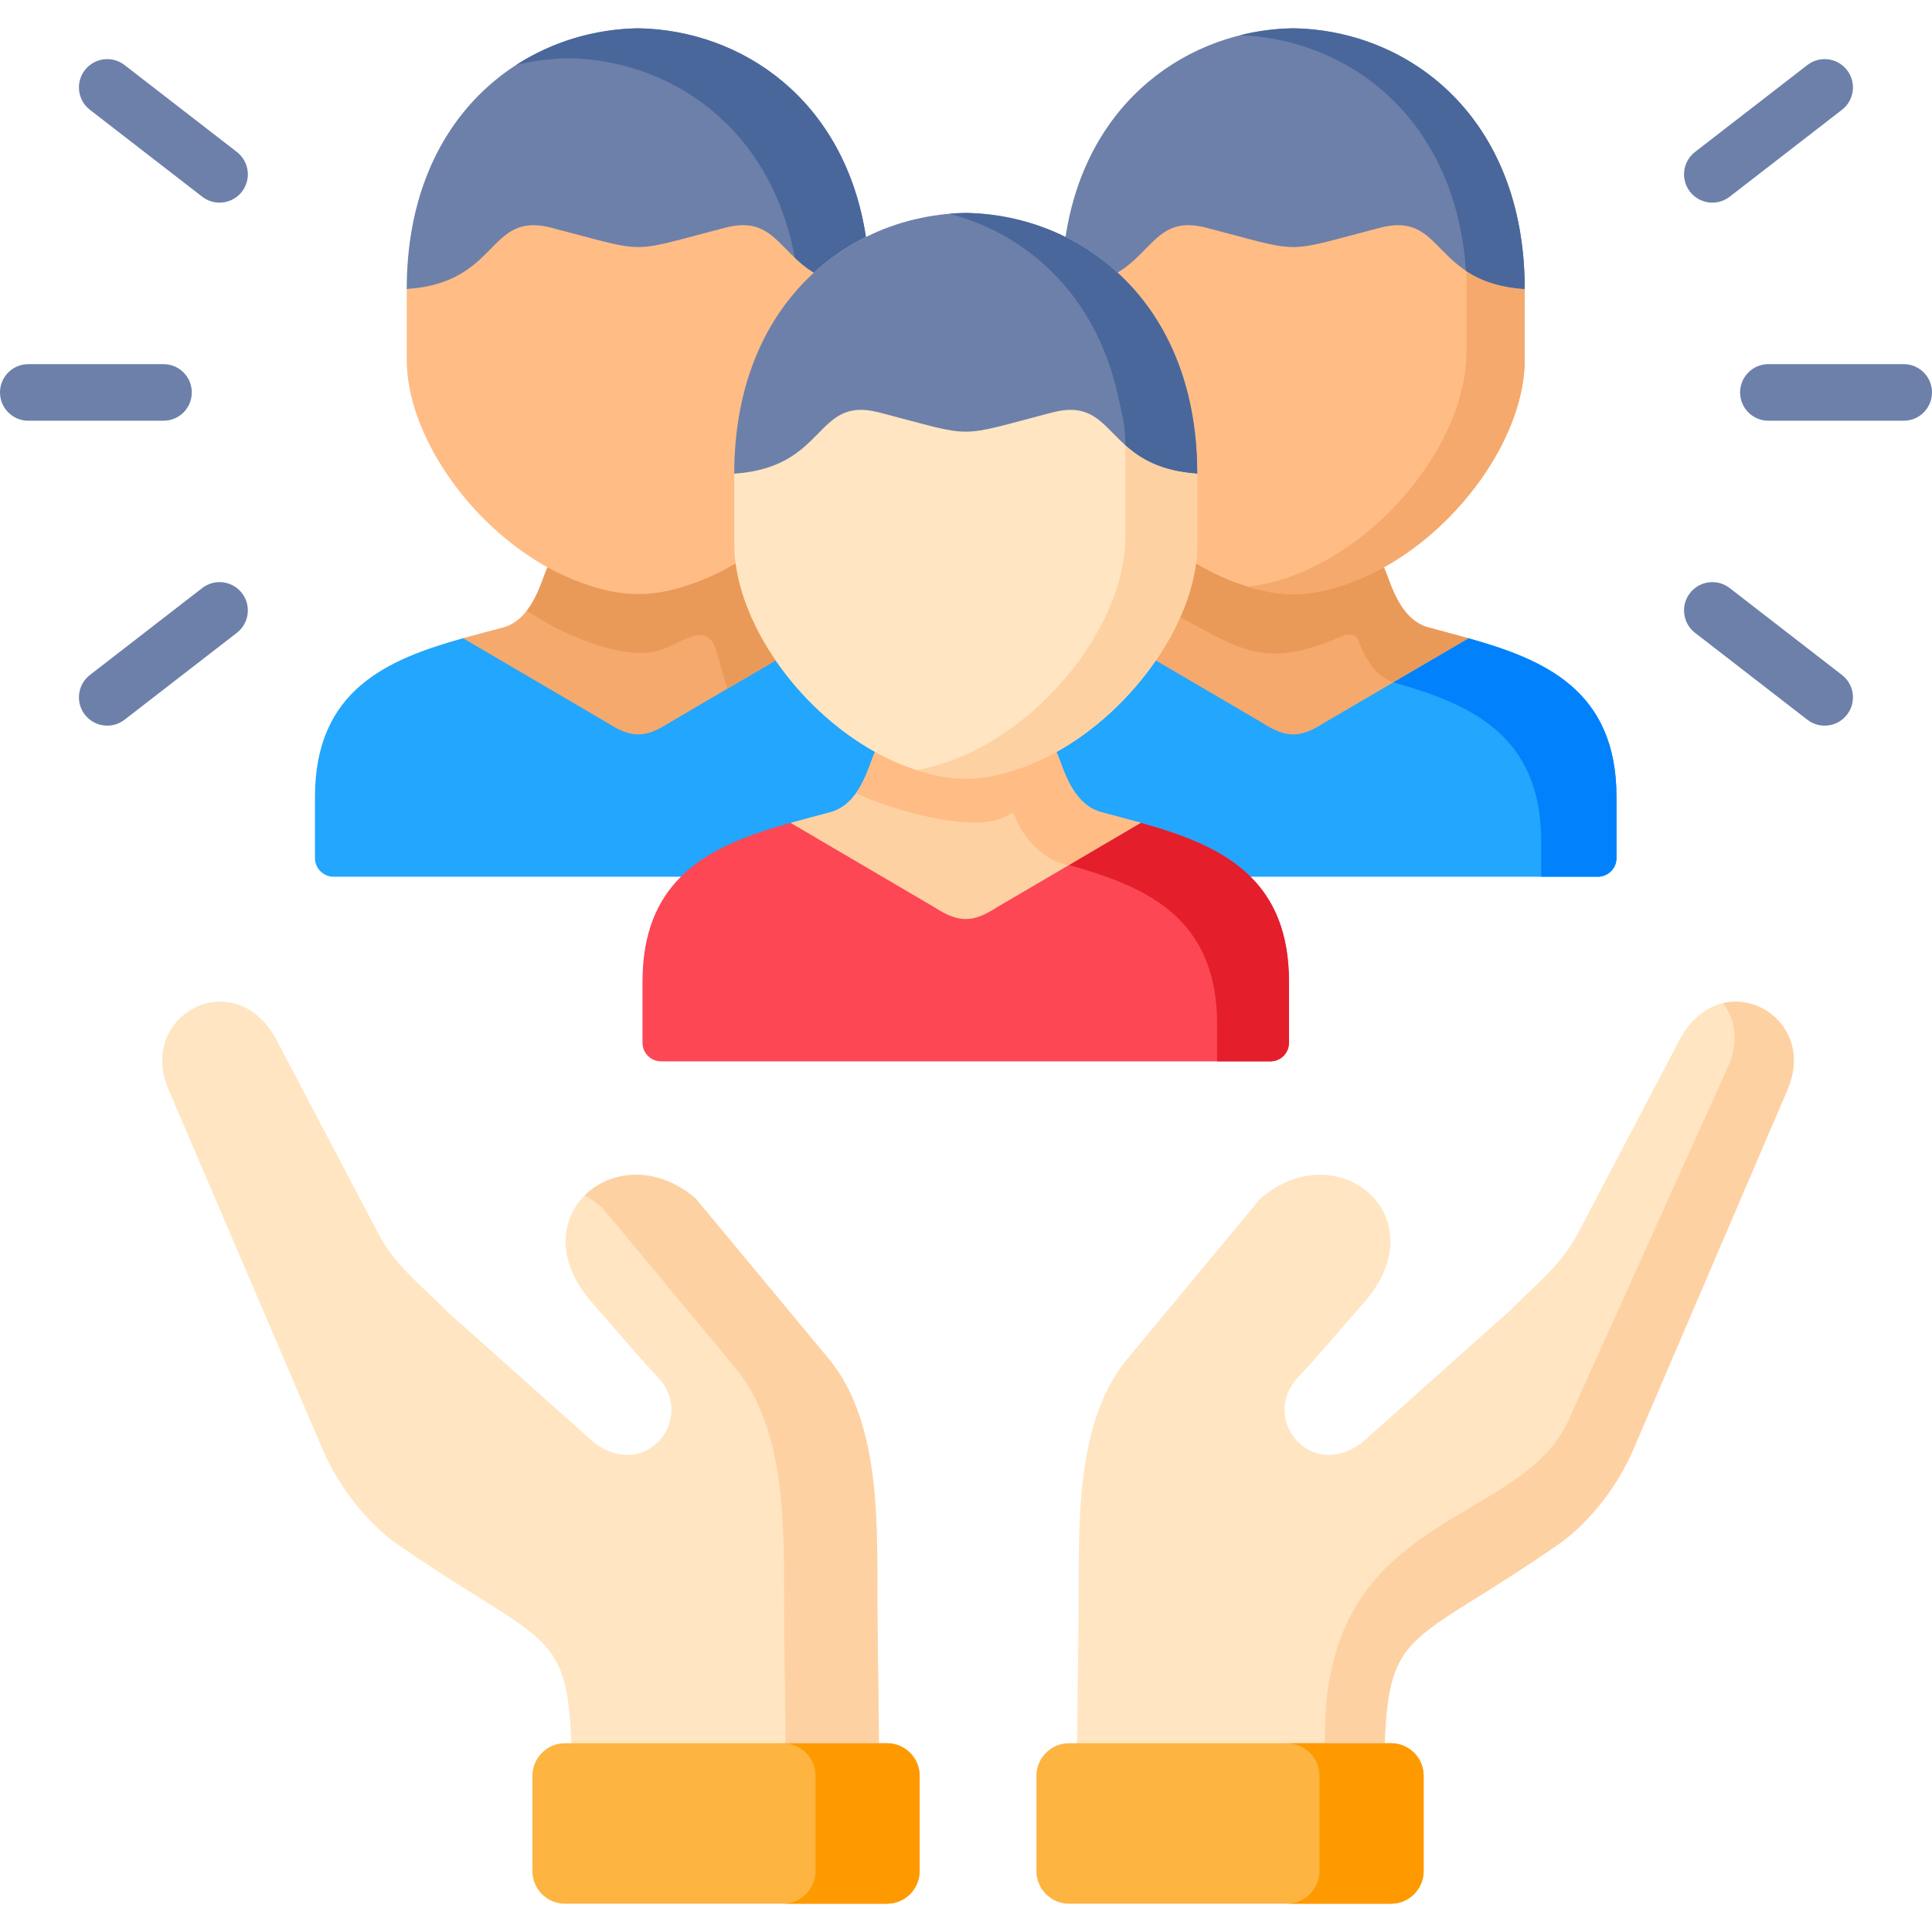 <svg id="Capa_1" enable-background="new 0 0 512 512" height="512" viewBox="0 0 512 512" width="512" xmlns="http://www.w3.org/2000/svg"><g><g><path clip-rule="evenodd" d="m104.332 408.539c39.232 27.425 45.95 22.184 47.084 53.434l40.989 21.263 40.536-21.263-.397-33.148c-.255-22.042 1.701-51.111-13.011-68.818l-35.178-42.385c-20.495-17.594-47.424 4.901-27.439 27.595 7.625 8.613 10.46 12.268 17.348 19.691 10.29 10.568-2.778 27.879-16.809 17.424l-38.75-34.565c-7.115-7.253-13.833-12.069-18.567-21.079l-26.362-50.148c-10.715-21.929-37.701-7.848-29.14 12.126l40.762 95.196c5.356 12.466 13.576 20.598 18.934 24.677z" fill="#ffe5c1" fill-rule="evenodd"/></g><g><path clip-rule="evenodd" d="m298.846 360.007c-14.712 17.707-12.756 46.776-13.011 68.818l-.397 33.148 40.536 21.263 40.989-21.263c1.134-31.25 7.852-26.009 47.055-53.434 5.386-4.08 13.606-12.211 18.935-24.677l40.791-95.196c8.561-19.974-18.454-34.055-29.14-12.126l-26.362 50.148c-4.734 9.01-11.452 13.826-18.567 21.079l-38.75 34.565c-14.032 10.455-27.099-6.856-16.838-17.424 6.888-7.423 9.751-11.078 17.348-19.691 20.013-22.694-6.917-45.19-27.411-27.595z" fill="#ffe5c1" fill-rule="evenodd"/></g><g><path clip-rule="evenodd" d="m141.097 495.859c0 4.76 3.883 8.641 8.617 8.641h85.38c4.734 0 8.617-3.882 8.617-8.641v-25.272c0-4.731-3.883-8.613-8.617-8.613h-2.154-81.525-1.701c-4.734 0-8.617 3.882-8.617 8.613z" fill="#fdb440" fill-rule="evenodd"/></g><g><path clip-rule="evenodd" d="m274.666 470.587v25.272c0 4.76 3.883 8.641 8.617 8.641h85.38c4.734 0 8.617-3.882 8.617-8.641v-25.272c0-4.731-3.883-8.613-8.617-8.613h-1.701-81.525-2.154c-4.733 0-8.617 3.881-8.617 8.613z" fill="#fdb440" fill-rule="evenodd"/></g><g><path clip-rule="evenodd" d="m159.664 320.087 35.15 42.356c14.712 17.736 12.756 46.776 13.011 68.847l.368 30.684h24.747l-.397-33.148c-.255-22.042 1.701-51.111-13.011-68.818l-35.178-42.385c-10.488-9.01-22.706-7.508-29.395-.822 1.587.878 3.146 1.954 4.705 3.286z" fill="#fed1a3" fill-rule="evenodd"/></g><g><path clip-rule="evenodd" d="m351.202 455.967-.142 6.006h15.902c1.134-31.052 7.767-26.065 46.403-52.981.227-.142.454-.312.652-.453 5.386-4.08 13.606-12.211 18.935-24.677l40.791-95.196c6.094-14.223-5.839-25.442-17.093-22.836 3.09 4.25 4.28 10.256 1.304 16.829l-42.265 93.694c-12.585 27.88-62.475 24.027-64.487 79.614z" fill="#fed1a3" fill-rule="evenodd"/></g><g><path clip-rule="evenodd" d="m216.131 470.587v25.272c0 4.76-3.883 8.641-8.617 8.641h27.581c4.734 0 8.617-3.882 8.617-8.641v-25.272c0-4.731-3.883-8.613-8.617-8.613h-2.154-24.747-.68c4.733 0 8.617 3.881 8.617 8.613z" fill="#fe9900" fill-rule="evenodd"/></g><g><path clip-rule="evenodd" d="m349.671 470.587v25.272c0 4.76-3.855 8.641-8.617 8.641h27.61c4.734 0 8.617-3.882 8.617-8.641v-25.272c0-4.731-3.883-8.613-8.617-8.613h-1.701-15.903-10.006c4.762 0 8.617 3.881 8.617 8.613z" fill="#fe9900" fill-rule="evenodd"/></g><g><path d="m504.5 111.499h-35.858c-4.142 0-7.5-3.358-7.5-7.5s3.358-7.5 7.5-7.5h35.858c4.142 0 7.5 3.358 7.5 7.5s-3.358 7.5-7.5 7.5z" fill="#6d80aa"/></g><g><path d="m453.793 53.702c-2.242 0-4.458-1-5.937-2.91-2.535-3.276-1.935-7.986 1.341-10.521l29.764-23.034c3.277-2.536 7.987-1.935 10.521 1.341 2.535 3.276 1.935 7.986-1.341 10.521l-29.764 23.034c-1.365 1.057-2.981 1.569-4.584 1.569z" fill="#6d80aa"/></g><g><path d="m483.546 192.302c-1.604 0-3.219-.512-4.585-1.569l-29.764-23.034c-3.276-2.535-3.876-7.246-1.341-10.521 2.535-3.276 7.246-3.877 10.521-1.341l29.764 23.034c3.276 2.535 3.876 7.246 1.341 10.521-1.477 1.91-3.694 2.91-5.936 2.91z" fill="#6d80aa"/></g><g><path d="m43.33 111.499h-35.83c-4.142 0-7.5-3.358-7.5-7.5s3.358-7.5 7.5-7.5h35.83c4.142 0 7.5 3.358 7.5 7.5s-3.358 7.5-7.5 7.5z" fill="#6d80aa"/></g><g><path d="m58.178 53.702c-1.604 0-3.219-.512-4.585-1.569l-29.763-23.034c-3.276-2.535-3.876-7.246-1.341-10.521 2.535-3.276 7.246-3.876 10.521-1.341l29.764 23.034c3.276 2.535 3.876 7.246 1.341 10.521-1.478 1.91-3.696 2.91-5.937 2.91z" fill="#6d80aa"/></g><g><path d="m28.425 192.302c-2.242 0-4.458-1-5.937-2.91-2.535-3.276-1.935-7.986 1.341-10.521l29.764-23.034c3.277-2.535 7.987-1.934 10.521 1.341 2.535 3.276 1.935 7.986-1.341 10.521l-29.763 23.034c-1.366 1.057-2.982 1.569-4.585 1.569z" fill="#6d80aa"/></g><g><path clip-rule="evenodd" d="m88.401 232.343h92.041 36.397c30.047 0 32.343-62.245-11.31-63.889l-82.829.68c-19.843 5.581-39.232 13.571-39.232 42.073v16.206c.001 2.72 2.24 4.93 4.933 4.93z" fill="#22a6fe" fill-rule="evenodd"/></g><g><path clip-rule="evenodd" d="m122.7 169.134 38.126 22.354c6.463 4.193 10.176 4.193 16.639 0l28.063-16.461c3.969-8.754 3.304-23.003-10.602-25.697 3.832.743-14.261-11.501-24.261-11.416-11.856.101-22.766 13.994-25.573 12.436-1.644 3.371-3.77 13.741-11.82 15.951-3.457.935-7.028 1.841-10.572 2.833z" fill="#f5a96c" fill-rule="evenodd"/></g><g><path clip-rule="evenodd" d="m331.416 232.343h92.013c2.721 0 4.961-2.21 4.961-4.93v-16.206c0-28.474-19.361-36.463-39.175-42.045l-82.914 5.865c-20.806 4.533-60.095 57.316-14.485 57.316z" fill="#22a6fe" fill-rule="evenodd"/></g><g><path clip-rule="evenodd" d="m334.392 191.488c6.463 4.193 10.176 4.193 16.639 0l38.183-22.326c-3.572-.992-7.143-1.927-10.63-2.862-8.05-2.21-10.176-12.579-11.849-15.951-17.717-8.868-32.769-7.706-49.805-1.02-4.989 6.573-8.277 15.781-10.63 25.697z" fill="#f5a96c" fill-rule="evenodd"/></g><g><path clip-rule="evenodd" d="m107.79 95.358c0 19.436 16.129 43.235 37.304 54.992 2.806 1.558 5.726 2.89 8.674 3.995 11.112 4.137 19.616 4.137 30.728 0 3.6-1.332 7.087-3.003 10.432-5.015 14.173-10.851 36.936-65.475 20.75-77.063-9.524-5.893-11.438-25.875-23.967-22.645-13.238 3.428-18.142 5.128-23.074 5.128-4.904 0-9.808-1.7-23.074-5.128-17.121-4.391-12.94 25.252-37.772 26.98v18.756z" fill="#ffbc85" fill-rule="evenodd"/></g><g><path clip-rule="evenodd" d="m146.058 60.339c13.266 3.428 18.17 5.128 23.074 5.128 4.932 0 9.836-1.7 23.074-5.128 12.529-3.23 13.947 6.035 23.471 11.928 4.195-3.853 8.844-7.026 13.805-9.463-5.556-36.407-32.939-54.851-60.35-55.304-30.671.482-61.342 23.572-61.342 69.102 24.832-1.728 21.147-20.654 38.268-16.263z" fill="#6d80aa" fill-rule="evenodd"/></g><g><path clip-rule="evenodd" d="m316.931 149.33c3.345 2.012 6.831 3.683 10.403 5.015 11.14 4.137 19.616 4.137 30.756 0 2.948-1.105 5.839-2.437 8.646-3.995 21.203-11.758 37.332-35.557 37.332-54.992v-18.756c-24.832-1.728-20.636-29.883-37.758-25.464-13.266 3.428-18.17 5.128-23.074 5.128-4.932 0-9.836-1.7-23.102-5.128-12.501-3.23-14.428 15.236-23.953 21.129v54.733s17.069 20.417 20.75 22.33z" fill="#ffbc85" fill-rule="evenodd"/></g><g><path clip-rule="evenodd" d="m342.726 65.467c4.904 0 9.808-1.7 23.074-5.128 17.121-4.42 13.436 14.534 38.268 16.263 0-45.53-30.671-68.62-61.342-69.102-27.411.453-54.822 18.897-60.35 55.304 4.932 2.437 9.609 5.61 13.805 9.463 9.524-5.893 10.942-15.158 23.443-11.928 13.266 3.428 18.17 5.128 23.102 5.128z" fill="#6d80aa" fill-rule="evenodd"/></g><g><path clip-rule="evenodd" d="m247.595 250.419c6.491 4.165 10.176 4.165 16.639 0l38.126-32.355c-3.543-.992-7.087-1.898-10.545-2.833-8.079-2.21-10.205-12.579-11.849-15.951-14.939-14.591-29.14-17.651-48.076 0-1.644 3.372-3.77 13.741-11.849 15.951-3.458.935-7.002 1.842-10.545 2.833z" fill="#fed1a3" fill-rule="evenodd"/></g><g><path clip-rule="evenodd" d="m150.707 15.433c26.787.425 53.547 18.104 59.925 52.868 1.446 1.388 3.061 2.748 5.046 3.966 4.195-3.853 8.844-7.026 13.805-9.463-5.556-36.407-32.939-54.851-60.35-55.304-11.282.17-22.592 3.428-32.343 9.718 4.562-1.105 9.24-1.728 13.917-1.785z" fill="#49679b" fill-rule="evenodd"/></g><g><path clip-rule="evenodd" d="m316.931 149.33c-.624 4.675-2.069 9.491-4.195 14.279 14.23 7.338 21.118 13.231 38.126 6.913 1.729-.623 2.154-.765 3.827-1.558 5.074-2.408 5.443 1.218 5.443 1.218 1.616 4.051 4.195 8.925 9.128 10.653l19.956-11.673c-3.572-.992-7.143-1.927-10.63-2.862-8.05-2.21-10.176-12.579-11.849-15.951-2.806 1.558-5.698 2.89-8.646 3.995-11.14 4.137-19.616 4.137-30.756 0-3.573-1.331-7.059-3.002-10.404-5.014z" fill="#ea9a58" fill-rule="evenodd"/></g><g><path clip-rule="evenodd" d="m388.619 71.87v21.702c0 19.407-16.129 43.206-37.304 54.964-2.806 1.558-5.726 2.918-8.674 4.023-4.28 1.587-8.192 2.55-11.991 2.918 9.553 2.947 17.433 2.578 27.439-1.133 2.948-1.105 5.839-2.437 8.646-3.995 21.203-11.758 37.332-35.557 37.332-54.992v-18.755c-7.085-.482-11.848-2.38-15.448-4.732z" fill="#f5a96c" fill-rule="evenodd"/></g><g><path clip-rule="evenodd" d="m328.61 9.342c28.743 1.02 57.118 21.872 59.896 62.444.057.028.085.057.113.085 3.6 2.352 8.362 4.25 15.449 4.731 0-45.53-30.671-68.62-61.342-69.102-4.762.057-9.496.68-14.116 1.842z" fill="#49679b" fill-rule="evenodd"/></g><g><path clip-rule="evenodd" d="m231.891 199.279c2.806 1.558 5.698 2.918 8.674 3.995 11.112 4.136 19.616 4.136 30.728 0 2.948-1.077 5.868-2.437 8.674-3.995 10.46-5.808 19.673-14.563 26.334-24.252 5.698-8.273 9.496-17.254 10.63-25.697.227-1.7.34-3.372.34-5.043v-18.756c-24.832-1.728-21.118-31.59-38.268-27.17-13.238 3.4-18.142 5.1-23.074 5.1s-9.836-1.7-23.074-5.1c-17.15-4.42-20.551 13.373-38.268 27.17v18.756c0 1.672.113 3.343.34 5.043 1.106 8.443 4.932 17.424 10.602 25.697 6.661 9.69 15.902 18.444 26.362 24.252z" fill="#ffe5c1" fill-rule="evenodd"/></g><g><path clip-rule="evenodd" d="m255.929 114.397c4.932 0 9.836-1.7 23.074-5.128 17.15-4.391 13.436 14.534 38.268 16.263 0-23.997-8.532-41.761-21.09-53.264-4.195-3.853-8.872-7.026-13.805-9.463-8.277-4.108-17.376-6.233-26.447-6.375-9.099.142-18.17 2.267-26.447 6.375-4.961 2.437-9.609 5.61-13.805 9.463-12.558 11.503-21.09 29.267-21.09 53.264 24.832-1.728 21.118-20.654 38.268-16.263 13.238 3.428 18.142 5.128 23.074 5.128z" fill="#6d80aa" fill-rule="evenodd"/></g><g><path clip-rule="evenodd" d="m277.132 70.482c9.099 8.33 16.072 19.946 19.247 34.82 1.191 5.61 1.843 7.338 1.843 12.693 3.94 3.542 9.298 6.856 19.049 7.536 0-3.797-.198-7.451-.624-10.965-2.183-18.529-9.893-32.638-20.466-42.3-4.195-3.853-8.872-7.026-13.805-9.463-8.277-4.108-17.376-6.233-26.447-6.375-1.446.028-2.891.085-4.337.227 4.025 1.048 7.965 2.493 11.735 4.363 4.933 2.466 9.61 5.611 13.805 9.464z" fill="#49679b" fill-rule="evenodd"/></g><g><path clip-rule="evenodd" d="m298.222 123.775v18.756c0 1.643-.113 3.315-.34 5.015-1.134 8.443-4.932 17.424-10.63 25.697-6.661 9.69-15.874 18.444-26.334 24.252-2.806 1.558-5.726 2.918-8.674 3.995-3.317 1.247-6.406 2.097-9.383 2.607 10.006 3.287 18.085 3.032 28.432-.822 2.948-1.077 5.868-2.437 8.674-3.995 10.46-5.808 19.673-14.563 26.334-24.252 5.698-8.273 9.496-17.254 10.63-25.697.227-1.7.34-3.372.34-5.043v-18.756c-9.751-.68-15.109-3.995-19.049-7.536z" fill="#fed1a3" fill-rule="evenodd"/></g><g><path clip-rule="evenodd" d="m175.368 172.166c5.443-2.012 11.764-7.395 14.343-.17l3.005 10.54 12.813-7.508c-1.446-2.125-2.806-4.306-3.997-6.516-3.458-6.346-5.783-12.919-6.605-19.181-3.345 2.012-6.832 3.683-10.432 5.015-11.112 4.137-19.616 4.137-30.728 0-2.948-1.105-5.868-2.437-8.674-3.995-1.077 2.21-2.381 7.508-5.471 11.474 8.052 5.637 25.995 13.939 35.746 10.341z" fill="#ea9a58" fill-rule="evenodd"/></g><g><path clip-rule="evenodd" d="m369.259 180.835c19.814 5.581 39.175 13.571 39.175 42.045v9.463h14.995c2.721 0 4.961-2.21 4.961-4.93v-16.206c0-28.474-19.361-36.463-39.175-42.045z" fill="#0182fc" fill-rule="evenodd"/></g><g><path clip-rule="evenodd" d="m175.198 281.272h161.462c2.721 0 4.932-2.21 4.932-4.93v-16.206c0-12.919-3.969-21.617-10.176-27.794-7.483-7.451-18.198-11.219-29.055-14.279l-38.126 22.354c-6.463 4.193-10.148 4.193-16.639 0l-38.098-22.354c-10.857 3.06-21.572 6.828-29.055 14.279-6.208 6.176-10.176 14.874-10.176 27.794v16.206c-.001 2.72 2.21 4.93 4.931 4.93z" fill="#fd4755" fill-rule="evenodd"/></g><g><path clip-rule="evenodd" d="m269.45 217.553c.765 2.04 5.953 10.681 13.861 11.701l19.049-11.191c-3.543-.992-7.087-1.898-10.545-2.833-8.079-2.21-10.205-12.579-11.849-15.951-1.134.623-2.268 1.218-3.43 1.785-1.729.822-3.487 1.558-5.244 2.21-10.346 3.853-18.425 4.108-28.432.822-.765-.255-1.531-.538-2.296-.822-.567-.198-1.106-.425-1.672-.652-2.381-.963-4.734-2.068-7.002-3.343-1.02 2.068-2.211 6.828-4.904 10.681-.624.907 27.553 11.559 38.608 6.828 3.148-1.359 2.694-2.351 3.856.765z" fill="#ffbc85" fill-rule="evenodd"/></g><g><path clip-rule="evenodd" d="m293.176 232.343c7.257 2.607 14.003 6.006 19.191 11.163 6.18 6.176 10.176 14.903 10.176 27.822v9.945h14.117c2.721 0 4.932-2.21 4.932-4.93v-16.206c0-12.919-3.969-21.617-10.176-27.794-7.483-7.451-18.198-11.219-29.055-14.279l-19.049 11.191c1.446.397 2.92.822 4.365 1.275 1.843.566 3.685 1.161 5.499 1.813z" fill="#e41e2b" fill-rule="evenodd"/></g></g></svg>
